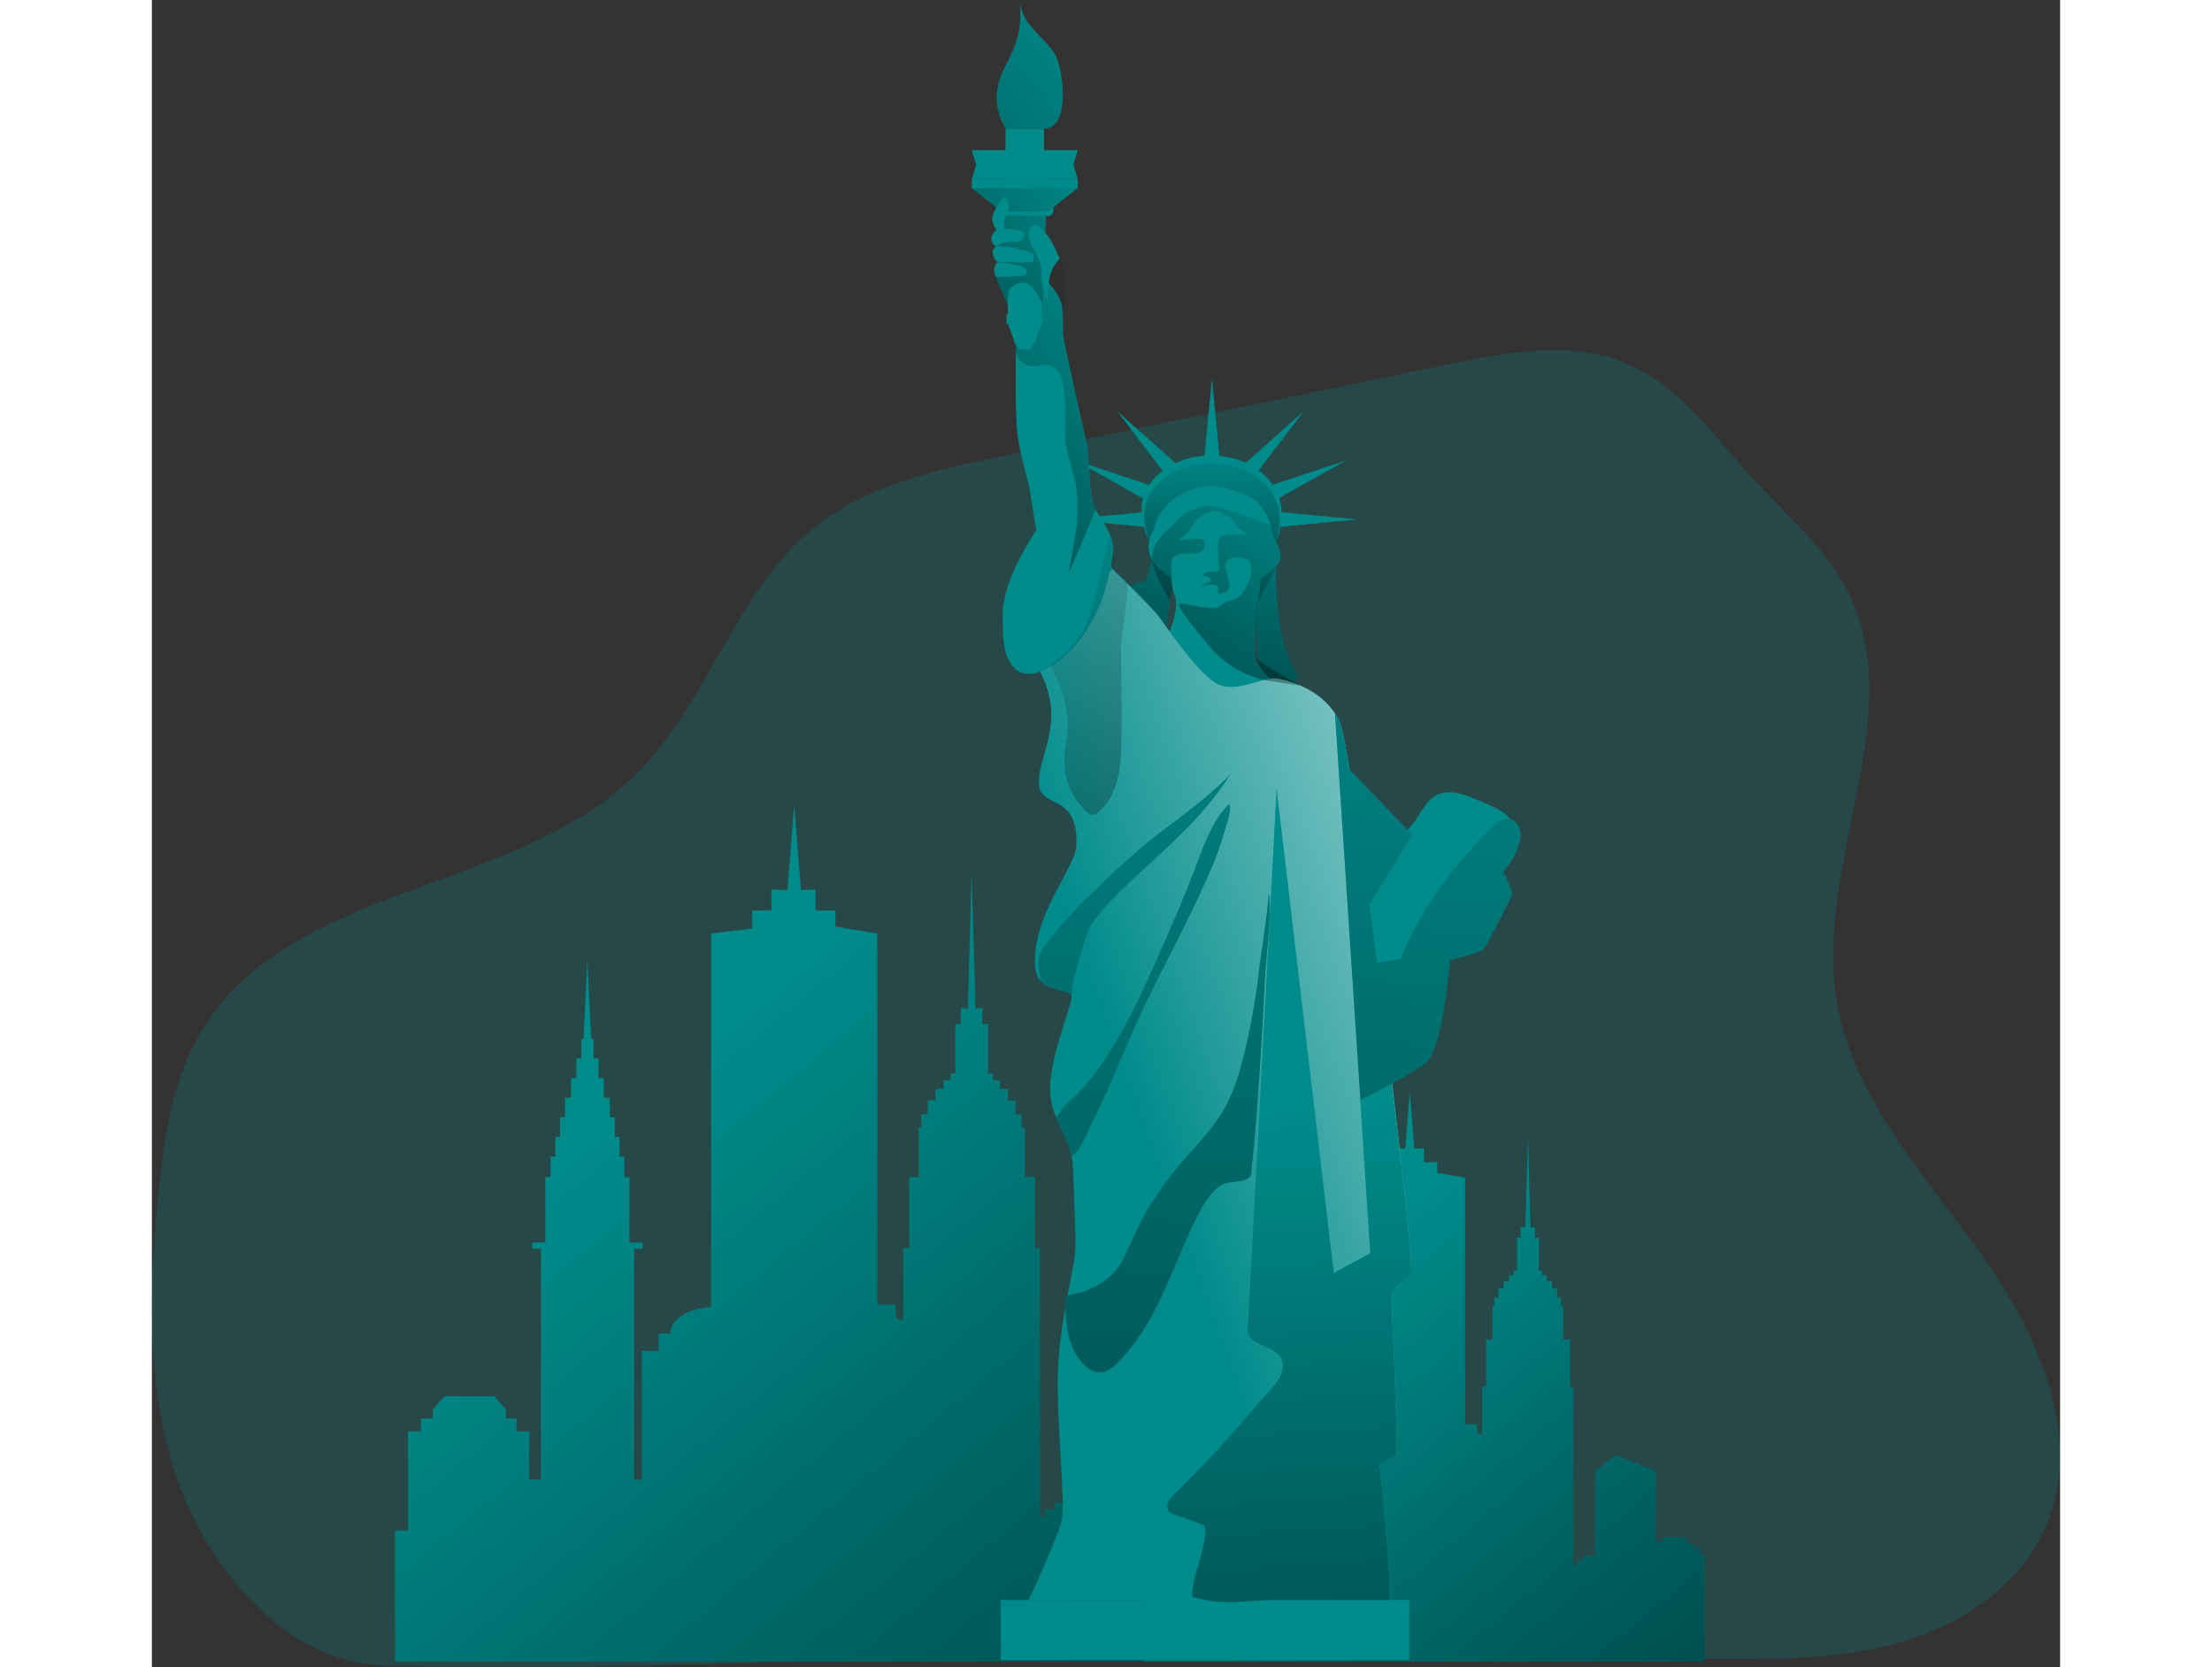 <svg id="Layer_1" data-name="Layer 1" xmlns="http://www.w3.org/2000/svg" xmlns:xlink="http://www.w3.org/1999/xlink" viewBox="0 0 568.87 497.01" width="406" height="306" class="illustration styles_illustrationTablet__1DWOa"><rect x="0" y="0" width="568.87" height="497.01" fill="#333333" stroke="none"/><defs><linearGradient id="linear-gradient" x1="171.96" y1="339.52" x2="543.7" y2="784.63" gradientUnits="userSpaceOnUse"><stop offset="0" stop-color="#010101" stop-opacity="0"></stop><stop offset="0.95" stop-color="#010101"></stop></linearGradient><linearGradient id="linear-gradient-2" x1="376.29" y1="390.63" x2="623.46" y2="686.58" xlink:href="#linear-gradient"></linearGradient><linearGradient id="linear-gradient-3" x1="354.72" y1="127.57" x2="306.45" y2="286.76" xlink:href="#linear-gradient"></linearGradient><linearGradient id="linear-gradient-4" x1="391.09" y1="138.59" x2="342.82" y2="297.79" xlink:href="#linear-gradient"></linearGradient><linearGradient id="linear-gradient-5" x1="345.4" y1="99.4" x2="183.64" y2="221.11" xlink:href="#linear-gradient"></linearGradient><linearGradient id="linear-gradient-6" x1="326.51" y1="-1.41" x2="105.18" y2="183.97" xlink:href="#linear-gradient"></linearGradient><linearGradient id="linear-gradient-7" x1="359.22" y1="128.53" x2="356.48" y2="233.98" xlink:href="#linear-gradient"></linearGradient><linearGradient id="linear-gradient-8" x1="337.45" y1="331.78" x2="543.89" y2="257.32" gradientUnits="userSpaceOnUse"><stop offset="0" stop-color="#fff" stop-opacity="0"></stop><stop offset="0.95" stop-color="#fff"></stop></linearGradient><linearGradient id="linear-gradient-9" x1="274.21" y1="43.02" x2="150.62" y2="159.08" xlink:href="#linear-gradient"></linearGradient><linearGradient id="linear-gradient-10" x1="327.02" y1="50.57" x2="203.43" y2="166.62" xlink:href="#linear-gradient"></linearGradient><linearGradient id="linear-gradient-11" x1="388.18" y1="138.76" x2="291.3" y2="300.35" xlink:href="#linear-gradient"></linearGradient><linearGradient id="linear-gradient-12" x1="428.09" y1="151.69" x2="374.68" y2="945.94" xlink:href="#linear-gradient"></linearGradient><linearGradient id="linear-gradient-13" x1="376.27" y1="328.38" x2="405.03" y2="759.74" xlink:href="#linear-gradient"></linearGradient><linearGradient id="linear-gradient-14" x1="357.65" y1="146.95" x2="304.24" y2="941.21" xlink:href="#linear-gradient"></linearGradient><linearGradient id="linear-gradient-15" x1="342.92" y1="145.96" x2="289.51" y2="940.22" xlink:href="#linear-gradient"></linearGradient><linearGradient id="linear-gradient-16" x1="347.41" y1="146.26" x2="294.01" y2="940.52" xlink:href="#linear-gradient"></linearGradient><linearGradient id="linear-gradient-17" x1="292.22" y1="170.38" x2="517.48" y2="357.3" xlink:href="#linear-gradient"></linearGradient></defs><title>US liberty</title><path d="M51.26,440.55c-10.29-27.23-9.63-57.31-6.89-86.3,1.7-17.94,4.36-36.47,14-51.69,27.1-42.69,93.2-39.64,128.94-75.41,21.3-21.33,29.13-54.07,52.58-73,16.08-13,37.17-17.54,57.42-21.7l132.48-27.23c17.52-3.6,36.34-7.08,52.77,0,15.83,6.8,26.09,21.94,37.76,34.62,9.82,10.67,21.31,20.25,27.86,33.18,18.55,36.65-9.68,80.68-3.42,121.27,4.49,29.18,25.94,52.27,43.16,76.25s31.18,55.43,18.87,82.27c-7.76,16.9-24.75,28.12-42.61,33.33s-36.75,5.2-55.35,5.15l-203.22-.45c-64.33-.14-130.78,4.49-194.47,2.31C83.05,492.15,60.6,465.25,51.26,440.55Z" transform="translate(-42.63 3.3)" fill="#008b8b" opacity="0.24" style="isolation: isolate;"></path><path d="M115.14,492V453l3.85,0V423.41h3.85v-3.83h3.53v-2.64l3.45-4h14.9l3.45,4v2.64h3.15v3.83h3.85l-.11,14.3h3.55V368.93H156v-1.82h3.92v-19.5h1.56v-6.12h1.41v-5.85h1.41v-5.86h1.48v-5.85h1.82v-5.85h1.57v-5.85h1.49v-5.85h.64l1.16-23.18,1.15,23.18h.68v5.85h1.49v5.85h1.57v5.85h1.82v5.85h1.48v5.86h1.41v5.85h1.41l0,6.14H185v19.5H189v1.82h-2.6v68.88h2.33v-38.4h5v-5.17h3.49s-.56-6.61,12.13-8V275l12.23-1.5V268.1h5.74v-6.22l4.79.15,2-25.63,2,25.63,4.35-.15v6.22h5.94v4.84L258.9,275V385.64h5.28l.43,4.08,2,.63V368.79h1.79V347.7h2.84V332.85l.77,0v-4l1.92,0v-4.09h2.3v-3.43h2.41v-2.63h2.07v-2h1.43V302h1.66v-4.83l2.08.26L287,256.76l1.16,40.65,2.08-.26-.09,4.83h1.75v14.71l1.42.05v2h2.07v2.63h2.42v3.43h2.29v4.1h1.79v4h1v14.65h3v21.26h1.46v80h1.58v-2.2h2.87v-1.91h5.52v-38l8.95-7.16,18.09,7.16v31.9h2.95V436.3h10.83V439H361v2.26h3.24V444h2v48Z" transform="translate(-42.63 3.3)" fill="#008b8b"></path><path d="M115.14,492V453l3.85,0V423.41h3.85v-3.83h3.53v-2.64l3.45-4h14.9l3.45,4v2.64h3.15v3.83h3.85l-.11,14.3h3.55V368.93H156v-1.82h3.92v-19.5h1.56v-6.12h1.41v-5.85h1.41v-5.86h1.48v-5.85h1.82v-5.85h1.57v-5.85h1.49v-5.85h.64l1.16-23.18,1.15,23.18h.68v5.85h1.49v5.85h1.57v5.85h1.82v5.85h1.48v5.86h1.41v5.85h1.41l0,6.14H185v19.5H189v1.82h-2.6v68.88h2.33v-38.4h5v-5.17h3.49s-.56-6.61,12.13-8V275l12.23-1.5V268.1h5.74v-6.22l4.79.15,2-25.63,2,25.63,4.35-.15v6.22h5.94v4.84L258.9,275V385.64h5.28l.43,4.08,2,.63V368.79h1.79V347.7h2.84V332.85l.77,0v-4l1.92,0v-4.09h2.3v-3.43h2.41v-2.63h2.07v-2h1.43V302h1.66v-4.83l2.08.26L287,256.76l1.16,40.65,2.08-.26-.09,4.83h1.75v14.71l1.42.05v2h2.07v2.63h2.42v3.43h2.29v4.1h1.79v4h1v14.65h3v21.26h1.46v80h1.58v-2.2h2.87v-1.91h5.52v-38l8.95-7.16,18.09,7.16v31.9h2.95V436.3h10.83V439H361v2.26h3.24V444h2v48Z" transform="translate(-42.63 3.3)" fill="url(#linear-gradient)"></path><path d="M338.51,492v-26l2.56,0V446.4h2.56v-2.55H346V442.1l2.29-2.69h9.91l2.29,2.69v1.75h2.1v2.55h2.56l-.07,9.51h2.35V410.18h-1.73V409h2.61V396h1v-4.07h.94V388h.93v-3.89h1v-3.89h1.21v-3.89h1v-3.89h1v-3.89h.43l.77-15.41.77,15.41h.45v3.89h1v3.89h1v3.89h1.21v3.89h1V388H383v3.9H384V396h1v13h2.61v1.21h-1.73V456h1.54V430.45h3.34V427h2.32s-.37-4.4,8.07-5.31v-74l8.13-1v-3.6h3.81V339l3.19.1,1.36-17,1.35,17,2.89-.1v4.14h3.95v3.21l8.27,1.39v73.55h3.51l.28,2.71,1.33.42V410.09h1.18v-14h1.9v-9.88l.51,0v-2.65l1.27,0v-2.72h1.53v-2.28h1.61v-1.75h1.37v-1.31h1v-9.81h1.1v-3.2l1.39.16.76-27,.77,27,1.39-.16-.07,3.2h1.17v9.79l.95,0v1.31h1.37v1.75H460v2.28h1.53v2.72h1.18v2.67h.67V396h2v14.14h1v53.17h1.05V461.8h1.91v-1.27h3.67V435.26l5.95-4.76,12,4.76v21.21h2V455h7.2v1.77H502v1.5h2.15v1.87h1.36V492Z" transform="translate(-42.63 3.3)" fill="#008b8b"></path><path d="M338.51,492v-26l2.56,0V446.4h2.56v-2.55H346V442.1l2.29-2.69h9.91l2.29,2.69v1.75h2.1v2.55h2.56l-.07,9.51h2.35V410.18h-1.73V409h2.61V396h1v-4.07h.94V388h.93v-3.89h1v-3.89h1.21v-3.89h1v-3.89h1v-3.89h.43l.77-15.41.77,15.41h.45v3.89h1v3.89h1v3.89h1.21v3.89h1V388H383v3.9H384V396h1v13h2.61v1.21h-1.73V456h1.54V430.45h3.34V427h2.32s-.37-4.4,8.07-5.31v-74l8.13-1v-3.6h3.81V339l3.19.1,1.36-17,1.35,17,2.89-.1v4.14h3.95v3.21l8.27,1.39v73.55h3.51l.28,2.71,1.33.42V410.09h1.18v-14h1.9v-9.88l.51,0v-2.65l1.27,0v-2.72h1.53v-2.28h1.61v-1.75h1.37v-1.31h1v-9.81h1.1v-3.2l1.39.16.76-27,.77,27,1.39-.16-.07,3.2h1.17v9.79l.95,0v1.31h1.37v1.75H460v2.28h1.53v2.72h1.18v2.67h.67V396h2v14.14h1v53.17h1.05V461.8h1.91v-1.27h3.67V435.26l5.95-4.76,12,4.76v21.21h2V455h7.2v1.77H502v1.5h2.15v1.87h1.36V492Z" transform="translate(-42.63 3.3)" fill="url(#linear-gradient-2)"></path><path d="M306.26,154.85s-9.81,13.83-10,24.92,1.36,14.39,3.3,14.19S327,169.05,327,169.05Z" transform="translate(-42.63 3.3)" fill="#008b8b"></path><rect x="254.48" y="38.33" width="11.48" height="15.11" fill="#008b8b"></rect><path d="M429.79,281.63c0,.36-.07.76-.11,1.24a1.17,1.17,0,0,1-.22,0Z" transform="translate(-42.63 3.3)" fill="#008b8b"></path><path d="M402,311l.91,13.61c-.88.47-1.42.73-1.42.73Z" transform="translate(-42.63 3.3)" fill="#008b8b"></path><path d="M429.79,281.63c0,.36-.07.76-.11,1.24a1.17,1.17,0,0,1-.22,0Z" transform="translate(-42.63 3.3)" fill="#008b8b"></path><path d="M333.12,173.12c1.08-1.47,2.31-2.7,4.14-2.78a2.42,2.42,0,0,0,1.85-1.22,7.36,7.36,0,0,0,.79-2.16c.26-1,.43-2.54,1.08-3.28a58.15,58.15,0,0,1,6,4.94l-2.42,18.24C340.72,182.28,337,177.66,333.12,173.12Z" transform="translate(-42.63 3.3)" fill="#008b8b"></path><path d="M377.77,165.44c.63.48-.19,1.68-.08,3.81.4,8.26.86,16.71,4.23,24.39,1.35,3.09,4.12,6.2-.27,7.57-2.58.8-5.89.5-8.59.69l-1.65-24.29V166.2a29.37,29.37,0,0,1,4.57-1A3.12,3.12,0,0,1,377.77,165.44Z" transform="translate(-42.63 3.3)" fill="#008b8b"></path><path d="M333.12,173.12c1.08-1.47,2.31-2.7,4.14-2.78a2.42,2.42,0,0,0,1.85-1.22,7.36,7.36,0,0,0,.79-2.16c.26-1,.43-2.54,1.08-3.28a58.15,58.15,0,0,1,6,4.94l-2.42,18.24C340.72,182.28,337,177.66,333.12,173.12Z" transform="translate(-42.63 3.3)" fill="url(#linear-gradient-3)"></path><path d="M377.77,165.44c.63.48-.19,1.68-.08,3.81.4,8.26.86,16.71,4.23,24.39,1.35,3.09,4.12,6.2-.27,7.57-2.58.8-5.89.5-8.59.69l-1.65-24.29V166.2a29.37,29.37,0,0,1,4.57-1A3.12,3.12,0,0,1,377.77,165.44Z" transform="translate(-42.63 3.3)" fill="url(#linear-gradient-4)"></path><polygon points="313.78 136.09 316.02 112.69 318.26 136.09 313.78 136.09" fill="#008b8b"></polygon><polygon points="335.91 152.61 359.31 154.86 335.91 157.1 335.91 152.61" fill="#008b8b"></polygon><polygon points="296.28 152.61 272.88 154.86 296.28 157.1 296.28 152.61" fill="#008b8b"></polygon><polygon points="325.87 138.18 343.42 122.54 329.17 141.22 325.87 138.18" fill="#008b8b"></polygon><polygon points="333.67 144.68 355.98 137.27 335.48 148.78 333.67 144.68" fill="#008b8b"></polygon><polygon points="297.61 144.68 275.3 137.27 295.8 148.78 297.61 144.68" fill="#008b8b"></polygon><polygon points="305.3 138.18 287.75 122.54 302.01 141.22 305.3 138.18" fill="#008b8b"></polygon><path d="M305.62,76.72s8,6.57,8.39,11.58.09,5.36.26,8,6.48,29.48,7.17,33.37.61,13.05,1.56,15.91,8.56,29.82,8.56,29.82l-20.49,7.09S309,171.3,307.7,163.69s-2.77-17.55-3.37-21-2.86-9.68-3.72-16.94-.26-33-.26-33Z" transform="translate(-42.63 3.3)" fill="#008b8b"></path><path d="M315.35,102c-.62-2.91-1-5-1.08-5.69-.17-2.5.07-2.91-.22-7.41,2.7-1.86-.28-15.54-1-15.17s-10.44,12.73-10.92,13.61l-1.27,3.85a36.85,36.85,0,0,0-.58,4.66c0,1.42-.06,3.25-.09,5.32,0,2.48,2.73,4.71,5.07,4.71,2.84,0,5-1.55,7.32,1.34,1.5,1.86,1.9,4.36,2.12,6.74a72,72,0,0,1,.3,7.48,62.48,62.48,0,0,0,0,6.42c.46,5.08,2.68,9.81,3.25,14.87a46.65,46.65,0,0,1-.11,12c-.86,5.92-2,11.82-3.24,17.66l9.49-22c-.69-2.4-1.22-4.19-1.43-4.81-.95-2.86-.86-12-1.56-15.91C320.92,126.7,317.23,110.77,315.35,102Z" transform="translate(-42.63 3.3)" fill="url(#linear-gradient-5)"></path><polygon points="265.19 94.03 255.25 94.03 253.96 64.29 266.49 64.29 265.19 94.03" fill="#008b8b"></polygon><rect x="254.75" y="93.68" width="10.85" height="2.89" fill="#008b8b"></rect><polygon points="263.03 102.68 257.41 102.68 255.14 96.33 265.3 96.33 263.03 102.68" fill="#008b8b"></polygon><rect x="257.85" y="101.15" width="4.65" height="3.06" rx="1.36" fill="#008b8b"></rect><rect x="251.66" y="60.12" width="17.12" height="4.29" rx="1.67" fill="#008b8b"></rect><polygon points="267.13 63.09 253.2 63.09 244.53 56.16 275.91 56.16 267.13 63.09" fill="#008b8b"></polygon><rect x="244.43" y="53.41" width="31.58" height="2.75" fill="#008b8b"></rect><polygon points="276.01 44.75 260.22 44.75 244.43 44.75 245.73 49.09 244.43 53.44 260.22 53.44 276.01 53.44 274.71 49.09 276.01 44.75" fill="#008b8b"></polygon><path d="M297.12,35c-3.34-5.6-3.4-11.33-.73-17.21,1.45-3.2,3.28-6.26,4.22-9.65,1-3.71,1-7.62.89-11.47C301.39,0,303.26,3,305.43,5.44s4.7,4.62,6.42,7.41c2.3,3.74,5,22.18-3.25,22.18Z" transform="translate(-42.63 3.3)" fill="#008b8b"></path><path d="M297.12,35c-3.34-5.6-3.4-11.33-.73-17.21,1.45-3.2,3.28-6.26,4.22-9.65,1-3.71,1-7.62.89-11.47C301.39,0,303.26,3,305.43,5.44s4.7,4.62,6.42,7.41c2.3,3.74,5,22.18-3.25,22.18Z" transform="translate(-42.63 3.3)" fill="url(#linear-gradient-6)"></path><path d="M341.24,159.72s-3.54-3.38-3.54-11.68,9.51-15.56,20.49-15.56c13.05,0,21.18,8.65,21.18,16.77,0,8-2.68,11.24-2.68,11.24S341.37,159.84,341.24,159.72Z" transform="translate(-42.63 3.3)" fill="#008b8b"></path><path d="M341.89,161.12s-3.43-3.26-3.43-11.31,9.21-15.08,19.85-15.08c12.66,0,20.53,8.38,20.53,16.26,0,7.7-2.6,10.89-2.6,10.89S342,161.25,341.89,161.12Z" transform="translate(-42.63 3.3)" fill="url(#linear-gradient-7)"></path><path d="M345.31,150.12s.34,19.54,2.16,23.86-2.16,12.71-2.16,12.71l15.12,17.81,16.43-4.67s-5.27-4.41-5.36-8,.17-14.27.61-15.13,1.81-10.64,1.29-15.82-2.33-13.06-2.33-13.06-5.79-4.58-12.36-4.06S345.31,150.12,345.31,150.12Z" transform="translate(-42.63 3.3)" fill="#008b8b"></path><path d="M329,166.32s11.41,10.92,14.13,14.61,11.87,17.31,17.51,19.84,13.42-2.53,17.7-1.75,14,3.7,18.28,12.65,23,162.8,21.4,164.75-5.84,4.08-5.84,6.61,2.14,46.88,1.37,47.65-4.87,1.95-4.87,2.73,4.28,40.26,2.53,40.26H304s8.75-18.48,9.92-24.12-2.14-32.68-1-47.65,4.87-27.43,5.06-33.65c.07-2.37-.33-11.93-.76-23.53-.36-9.7-6.69-13.63-6.83-23.16-.13-9,5.9-23.84,6.42-27.42.57-3.85-10.39-.09-10.89-9.73-.78-15,12-29.08,12.32-35.58.63-15.29-9.76-11.33-11-17.32-1.09-5.46,3.2-12.21,3.5-21,.41-11.61-8.36-21.2-8.36-21.2Z" transform="translate(-42.63 3.3)" fill="#008b8b"></path><path d="M329,166.32s11.41,10.92,14.13,14.61,11.87,17.31,17.51,19.84,13.42-2.53,17.7-1.75,14,3.7,18.28,12.65,23,162.8,21.4,164.75-5.84,4.08-5.84,6.61,2.14,46.88,1.37,47.65-4.87,1.95-4.87,2.73,4.28,40.26,2.53,40.26H304s8.75-18.48,9.92-24.12-2.14-32.68-1-47.65,4.87-27.43,5.06-33.65c.07-2.37-.33-11.93-.76-23.53-.36-9.7-6.69-13.63-6.83-23.16-.13-9,5.9-23.84,6.42-27.42.57-3.85-10.39-.09-10.89-9.73-.78-15,12-29.08,12.32-35.58.63-15.29-9.76-11.33-11-17.32-1.09-5.46,3.2-12.21,3.5-21,.41-11.61-8.36-21.2-8.36-21.2Z" transform="translate(-42.63 3.3)" fill="url(#linear-gradient-8)"></path><path d="M339.77,159.37c.2-3.29,1.47-4.49,1.47-4.5.28-.26.37-1.63.5-2a14.59,14.59,0,0,1,2.53-4.52,19,19,0,0,1,11.25-6.5,14.3,14.3,0,0,1,2.69-.23c3.64,0,7.14,1.35,10.53,2.68a10,10,0,0,1,2.61,1.32,15.13,15.13,0,0,1,4.34,6.41c.54,1.44.75,2.93,1.17,4.4.17.6,2.59,4,2.25,6.66s-5.86,6-5.86,6l-26.85-.34S339.43,165.16,339.77,159.37Z" transform="translate(-42.63 3.3)" fill="#008b8b"></path><path d="M450.33,247.85c-.84,3.46-2.92,6.42-5.18,9.26l.22-.11a5.07,5.07,0,0,1,1.09,1.65c.37.94,1.9,4.26,1.75,4.63s-7.55,15.43-8.79,16.6c-1.17,1-8.39,2.66-9.74,3,0-.48.08-.88.11-1.24l-.33,1.27a1.17,1.17,0,0,0,.22,0c-.73,7.44-3,27.39-7.29,30.64a103.57,103.57,0,0,1-10.07,6.13c-3.79,2.08-7.44,4-9.41,5L402,311,395.32,209.4a19.67,19.67,0,0,1,1.31,2.26c.7,1.46,1.75,6.68,3.07,14.49l18.67,19.4-12.8,20.87c.77,5.61,1.53,11.45,2.3,17.32l7-1.16c6-14.67,15.65-27.69,26.88-38.93,1.61-1.64,3.72-3.35,5.91-2.73a4.18,4.18,0,0,1,2.7,2.88A7.64,7.64,0,0,1,450.33,247.85Z" transform="translate(-42.63 3.3)" fill="#008b8b"></path><path d="M427.41,233.08a7.62,7.62,0,0,0-1.5.52c-3.36,1.57-4.9,5.39-7.13,8.36-1.49,2-3.36,3.64-5,5.47-3.83,4.2-8.29,11.23-9,16.84-.39,3.27.68,7.35,1,10.62.18,1.94.78,22.06,2.09,22.42l7,1.94a8.61,8.61,0,0,0,.54-.92l18.71-31.58,10.65-18c.88-1.49,3.11-4,3.38-5.7.6-4-8.3-7-11.86-8.48C433.48,233.42,430.29,232.42,427.41,233.08Z" transform="translate(-42.63 3.3)" fill="#008b8b"></path><polygon points="335.29 235.06 326.71 396.7 352.68 382.44 335.29 235.06" fill="#008b8b"></polygon><path d="M418,376.43c-1.53,1.94-5.84,4.09-5.84,6.6s2.16,46.88,1.39,47.64-4.89,2-4.89,2.74,4.31,40.27,2.55,40.27h-34c-6.19,0-14.2,1.38-20.23,0-5.32-1.22-4.42.29-3.65-5.78.22-1.74,5.13-15.66,2.66-16.58l-8.49-3.13a4,4,0,0,1-1.69-1c-1.32-1.51.2-3.78,1.64-5.18a362,362,0,0,0,25.41-27.43c3.11-3.72,8.59-7.93,6.42-13-1.55-3.64-9.7-3.84-10-8.21-.23-3.62,36.55-23.09,36.55-23.09l-3-45.7c2-1,5.62-2.88,9.41-5C416,350.28,418.63,375.63,418,376.43Z" transform="translate(-42.63 3.3)" fill="#008b8b"></path><path d="M315.12,383c0,.06,5.33-1.3,5.65-1.42,4.08-1.52,8.29-4.16,10.53-8C334.2,368.68,336,363,339,358a110.87,110.87,0,0,1,10.52-14.68c4.39-5.18,9.3-10,12.7-15.89a54.88,54.88,0,0,0,5-12.52,201.45,201.45,0,0,0,5.66-30.58c.16-1.33,3.1-21,2.53-21.15,1.47.53-.8,22.42-.89,24.19-.73,14.29-1.55,28.59-2.67,42.87-.36,4.49-.68,9-1.27,13.48-.12.9,0,3-.58,3.74-1.6,2.16-6.42.81-9.31,3a21.71,21.71,0,0,0-5.51,7.16C347.58,371.7,343.69,388,333,400.29c-3.73,4.27-7.34,8.19-12.51,3.2S314.68,389.63,315.12,383Z" transform="translate(-42.63 3.3)" fill="#008b8b"></path><path d="M323.94,148.64s-10.14,25.71-13.76,29-13.5,11.77-12,15.75c4.32,11.29,24.27-1.54,29.37-23.74C330.23,158.1,330.16,158.75,323.94,148.64Z" transform="translate(-42.63 3.3)" fill="#008b8b"></path><path d="M309.12,61l-11.73-.14s-.23-1.38-.81-1a4.29,4.29,0,0,0-1.29,3.7c.39,1.39-.86,6.38-.91,6.72-.07.52.26,4.41.26,4.41s3,.73,2.55,1.86-2.63,2.29-2.85,2.72,3.33,8,3.33,8,.17-1.77.26-3.24,3.11-3.72,5.53-2.85,4.73,6.43,4.73,6.43Z" transform="translate(-42.63 3.3)" fill="#008b8b"></path><polygon points="267.13 63.09 253.2 63.09 244.53 56.16 275.91 56.16 267.13 63.09" fill="url(#linear-gradient-9)"></polygon><path d="M309.12,61l-11.73-.14s-.23-1.38-.81-1a4.29,4.29,0,0,0-1.29,3.7c.39,1.39-.86,6.38-.91,6.72-.07.52.26,4.41.26,4.41s3,.73,2.55,1.86-2.63,2.29-2.85,2.72,3.33,8,3.33,8,.17-1.77.26-3.24,3.11-3.72,5.53-2.85,4.73,6.43,4.73,6.43Z" transform="translate(-42.63 3.3)" fill="url(#linear-gradient-10)"></path><path d="M356.2,168.45c-.76.15.52-1.47,1.81-1.3s3.12-.09,2.86-1.12-.95-8.3.43-9.34,7.95-.2,7.69-.71c-.15-.3-.61-.56-.86-.76a14.64,14.64,0,0,1-1.84-1.47c-.51-.55-.87-1.22-1.33-1.81a7.9,7.9,0,0,0-3.44-2.45,5.6,5.6,0,0,0-1.94-.4,6.91,6.91,0,0,0-1.89.48,11.64,11.64,0,0,0-1.18.39,6.59,6.59,0,0,0-2.75,2.06,12.38,12.38,0,0,0-.9,1.52,5.37,5.37,0,0,0-.74,1.11,2.49,2.49,0,0,1-.58.83,6.29,6.29,0,0,1-.79.76,12.58,12.58,0,0,1-1.22.72c-.23.13-.8.38-.48.59a2.27,2.27,0,0,0,1.07,0c1.32-.07,2.64-.26,4-.24.78,0,2.33.08,2.37,1.16.08,2.25-.95,3.29-3.81,3.2s-5.55.26-6,2.25.17,7.33.17,7.33l-.76,4.43s-5.18-8.27-5.27-12.29,2.84-7.36,5.76-9.88c1.41-1.21,2.39-2.66,4-3.66a17.55,17.55,0,0,1,5.46-2.11c3.23-.68,6.67.76,9.74,1.75a74.44,74.44,0,0,1,8.68,3.17c.48.22,1.52.56,1.75,1.11a7.64,7.64,0,0,1,.69,2.63c.09.69,2.38,3.46,2.27,5.79s-.81,2.58-.81,2.58l-6.21,11.95s-1.15,14.1-.53,15.82,13.48,8.51,13.48,8.51-9.11-1.28-10.61-1.59a30.22,30.22,0,0,1-16.95-10.55c-8.82-10.55-9.43-12.19-8.3-12.28a9.2,9.2,0,0,1,2.15.29c1.67.3,3.34.62,5,.84.82.11,1.64.2,2.46.23a2.53,2.53,0,0,0,2.22-.78c1-1,2.6-1.15,3.94-1.67a6.69,6.69,0,0,0,2.87-2.2,11.93,11.93,0,0,0,1.06-1.83,15.51,15.51,0,0,0,1.26-3.25,6.84,6.84,0,0,0,0-3.45,2,2,0,0,0-.36-.75,2.14,2.14,0,0,0-.63-.49,6.41,6.41,0,0,0-3.89-.71,3.86,3.86,0,0,0-1.84.69,2.19,2.19,0,0,0-.91,1.69,5.34,5.34,0,0,0,.45,1.64,10.71,10.71,0,0,1,.37,1.7l.35,2.08a2,2,0,0,1-1.64,2.73,4.18,4.18,0,0,1-1.3.26c-.17,0-.37-.06-.42-.22a.5.5,0,0,1,0-.21,5.56,5.56,0,0,0,.2-1.14c0-1.91-4.3-.78-5.41-.52a12.44,12.44,0,0,1,2.94-1.5C359.05,169.92,357.5,168.19,356.2,168.45Z" transform="translate(-42.63 3.3)" fill="url(#linear-gradient-11)"></path><path d="M309.79,85.8c.07,2.3-2.44-5.28-2-8.3s-4.06-8.39-3.8-11.15,2-2.86,2.59-2.51a17.18,17.18,0,0,1,4.15,4.67,43.75,43.75,0,0,1,2.45,5.2C313.34,74.66,309.49,75.58,309.79,85.8Z" transform="translate(-42.63 3.3)" fill="#008b8b"></path><path d="M429.64,265.23c-.63.85,1.38,3.5,2.12,4.67s2.16,3.5,2.89,3.5,2.34-1.17,2.34-1.55a36.79,36.79,0,0,0-2.77-4.28C433.53,266.53,430.63,263.89,429.64,265.23Z" transform="translate(-42.63 3.3)" fill="#008b8b"></path><path d="M431.2,261.39c-.43,1,2.28,3.24,3.31,4.26s3.07,3.05,3.82,2.87,2.11-1.76,2-2.16-2.91-2.81-3.88-3.7S431.89,259.77,431.2,261.39Z" transform="translate(-42.63 3.3)" fill="#008b8b"></path><path d="M434.36,257.53c-.44,1,2.32,3.31,3.38,4.35s3.13,3.11,3.9,2.93,2.14-1.8,2.05-2.21-3-2.86-4-3.77S435.07,255.89,434.36,257.53Z" transform="translate(-42.63 3.3)" fill="#008b8b"></path><path d="M438,252.23c-.59,1,1.82,3.6,2.73,4.78s2.65,3.53,3.44,3.45,2.38-1.47,2.34-1.89-2.54-3.26-3.38-4.3S438.9,250.7,438,252.23Z" transform="translate(-42.63 3.3)" fill="#008b8b"></path><path d="M294.4,70.17a2.7,2.7,0,0,1-1.53-1.88A3.19,3.19,0,0,1,295,65.05c1.43-.39,7.61,0,7.74,1.3a2.12,2.12,0,0,1-2.51,2.42C295.33,68.46,294.92,70.22,294.4,70.17Z" transform="translate(-42.63 3.3)" fill="#008b8b"></path><path d="M294.12,70.28c.58-.49,5.62.26,7,.65s3.73.95,4.1,1.42c.52.65.39,2.29-.34,2.47a81.23,81.23,0,0,1-10.25-.13C294,74.43,292.27,71.84,294.12,70.28Z" transform="translate(-42.63 3.3)" fill="#008b8b"></path><path d="M294.56,75c.43-.46,4.29.41,5.44.65a8,8,0,0,1,3,1c.47.52.49,1.94-.1,2.14a64.85,64.85,0,0,1-8.53.44C293.83,79.09,293.16,76.46,294.56,75Z" transform="translate(-42.63 3.3)" fill="#008b8b"></path><rect x="253.07" y="476.97" width="121.78" height="17.9" fill="#008b8b"></rect><path d="M307.34,281.3c-.7,2.18-.37,5.08.28,7.77,2.91,3.4,8.71,2.29,9.24,4.45,0-1.55.54-6.4,4.49-18.25,2.56-7.69,18.49-20.34,28.67-30.48,9.91-9.89,14.12-17.37,14.12-17.37s-3.58,4.59-18.37,15.48S309.09,275.85,307.34,281.3Z" transform="translate(-42.63 3.3)" fill="#008b8b"></path><path d="M348,269.47q-4.58,10.84-9.56,21.51a160.22,160.22,0,0,1-11.76,21.67,74,74,0,0,1-7.68,9.7c-2.42,2.55-5.2,4.35-6.68,7.54,1.62,3.84,3.32,7.53,4.7,11.46,2.55-1.7,4.43-7.08,5.85-9.88,1.76-3.49,3.39-7,5-10.6,3.16-7.15,6.09-14.4,9.37-21.5,4.85-10.54,10.44-20.71,15.42-31.18,2.44-5.15,4.93-10.28,7-15.59a81.34,81.34,0,0,0,2.78-8.19c.49-1.77,2.29-6.39,1.31-8-5.54,5.22-8.23,14.52-11,21.41Q350.42,263.68,348,269.47Z" transform="translate(-42.63 3.3)" fill="#008b8b"></path><path d="M450.33,247.85c-.84,3.46-2.92,6.42-5.18,9.26l.22-.11a5.07,5.07,0,0,1,1.09,1.65c.37.94,1.9,4.26,1.75,4.63s-7.55,15.43-8.79,16.6c-1.17,1-8.39,2.66-9.74,3,0-.48.08-.88.11-1.24l-.33,1.27a1.17,1.17,0,0,0,.22,0c-.73,7.44-3,27.39-7.29,30.64a103.57,103.57,0,0,1-10.07,6.13c-3.79,2.08-7.44,4-9.41,5L402,311,395.32,209.4a19.67,19.67,0,0,1,1.31,2.26c.7,1.46,1.75,6.68,3.07,14.49l18.67,19.4-12.8,20.87c.77,5.61,1.53,11.45,2.3,17.32l7-1.16c6-14.67,15.65-27.69,26.88-38.93,1.61-1.64,3.72-3.35,5.91-2.73a4.18,4.18,0,0,1,2.7,2.88A7.64,7.64,0,0,1,450.33,247.85Z" transform="translate(-42.63 3.3)" fill="url(#linear-gradient-12)"></path><path d="M418,376.43c-1.53,1.94-5.84,4.09-5.84,6.6s2.16,46.88,1.39,47.64-4.89,2-4.89,2.74,4.31,40.27,2.55,40.27h-34c-6.2,0-14.22,1.39-20.24,0-5.33-1.2-4.41.29-3.65-5.76.22-1.75,5.14-15.69,2.66-16.6l-8.49-3.14a3.88,3.88,0,0,1-1.68-.95c-1.32-1.53.18-3.79,1.64-5.17a367.7,367.7,0,0,0,25.39-27.44c3.13-3.72,8.61-7.95,6.42-13-1.54-3.65-9.67-3.83-10-8.21v0l8.57-161.6L395,376.25c6.13-3.39,10.91-5.95,10.91-5.95l-3-45.7c2-1,5.62-2.88,9.41-5C416,350.28,418.63,375.63,418,376.43Z" transform="translate(-42.63 3.3)" fill="url(#linear-gradient-13)"></path><path d="M315.12,383c0,.06,5.33-1.3,5.65-1.42,4.08-1.52,8.29-4.16,10.53-8C334.2,368.68,336,363,339,358a110.87,110.87,0,0,1,10.52-14.68c4.39-5.18,9.3-10,12.7-15.89a54.88,54.88,0,0,0,5-12.52,201.45,201.45,0,0,0,5.66-30.58c.16-1.33,3.1-21,2.53-21.15,1.47.53-.8,22.42-.89,24.19-.73,14.29-1.55,28.59-2.67,42.87-.36,4.49-.68,9-1.27,13.48-.12.9,0,3-.58,3.74-1.6,2.16-6.42.81-9.31,3a21.71,21.71,0,0,0-5.51,7.16C347.58,371.7,343.69,388,333,400.29c-3.73,4.27-7.34,8.19-12.51,3.2S314.68,389.63,315.12,383Z" transform="translate(-42.63 3.3)" fill="url(#linear-gradient-14)"></path><path d="M307.34,281.3c-.7,2.18-.37,5.08.28,7.77,2.91,3.4,8.71,2.29,9.24,4.45,0-1.55.54-6.4,4.49-18.25,2.56-7.69,18.49-20.34,28.67-30.48,9.91-9.89,14.12-17.37,14.12-17.37s-3.58,4.59-18.37,15.48S309.09,275.85,307.34,281.3Z" transform="translate(-42.63 3.3)" fill="url(#linear-gradient-15)"></path><path d="M348,269.47q-4.58,10.84-9.56,21.51a160.22,160.22,0,0,1-11.76,21.67,74,74,0,0,1-7.68,9.7c-2.42,2.55-5.2,4.35-6.68,7.54,1.62,3.84,3.32,7.53,4.7,11.46,2.55-1.7,4.43-7.08,5.85-9.88,1.76-3.49,3.39-7,5-10.6,3.16-7.15,6.09-14.4,9.37-21.5,4.85-10.54,10.44-20.71,15.42-31.18,2.44-5.15,4.93-10.28,7-15.59a81.34,81.34,0,0,0,2.78-8.19c.49-1.77,2.29-6.39,1.31-8-5.54,5.22-8.23,14.52-11,21.41Q350.42,263.68,348,269.47Z" transform="translate(-42.63 3.3)" fill="url(#linear-gradient-16)"></path><path d="M294.51,65.5s-1.62-2.27-1.36-4,3.11-6.22,3.76-6.09,1.36,2.46,1.1,3.69-1.37,3.18-1.34,3.89.09,2,.09,2Z" transform="translate(-42.63 3.3)" fill="#008b8b"></path><path d="M315.31,208.42a27.18,27.18,0,0,1-.08,9.17c-1.44,8-.25,14.8,5.69,20.82a3.13,3.13,0,0,0,2.21,1.19,3,3,0,0,0,1.69-.83c6.42-5.37,6.9-14.9,6.86-23.26q0-13.26-.1-26.51c0-1.59,2.47-17.73,1.82-18.39-2.46-2.43-4.4-4.29-4.4-4.29s1.21-7-.54-9.79c0,0-.24-.54-.24-.55s-4.55,21.41-7.06,26.91c-3.91,8.59-11.18,11.46-10.5,12.71A40,40,0,0,1,315.31,208.42Z" transform="translate(-42.63 3.3)" fill="url(#linear-gradient-17)"></path></svg>
